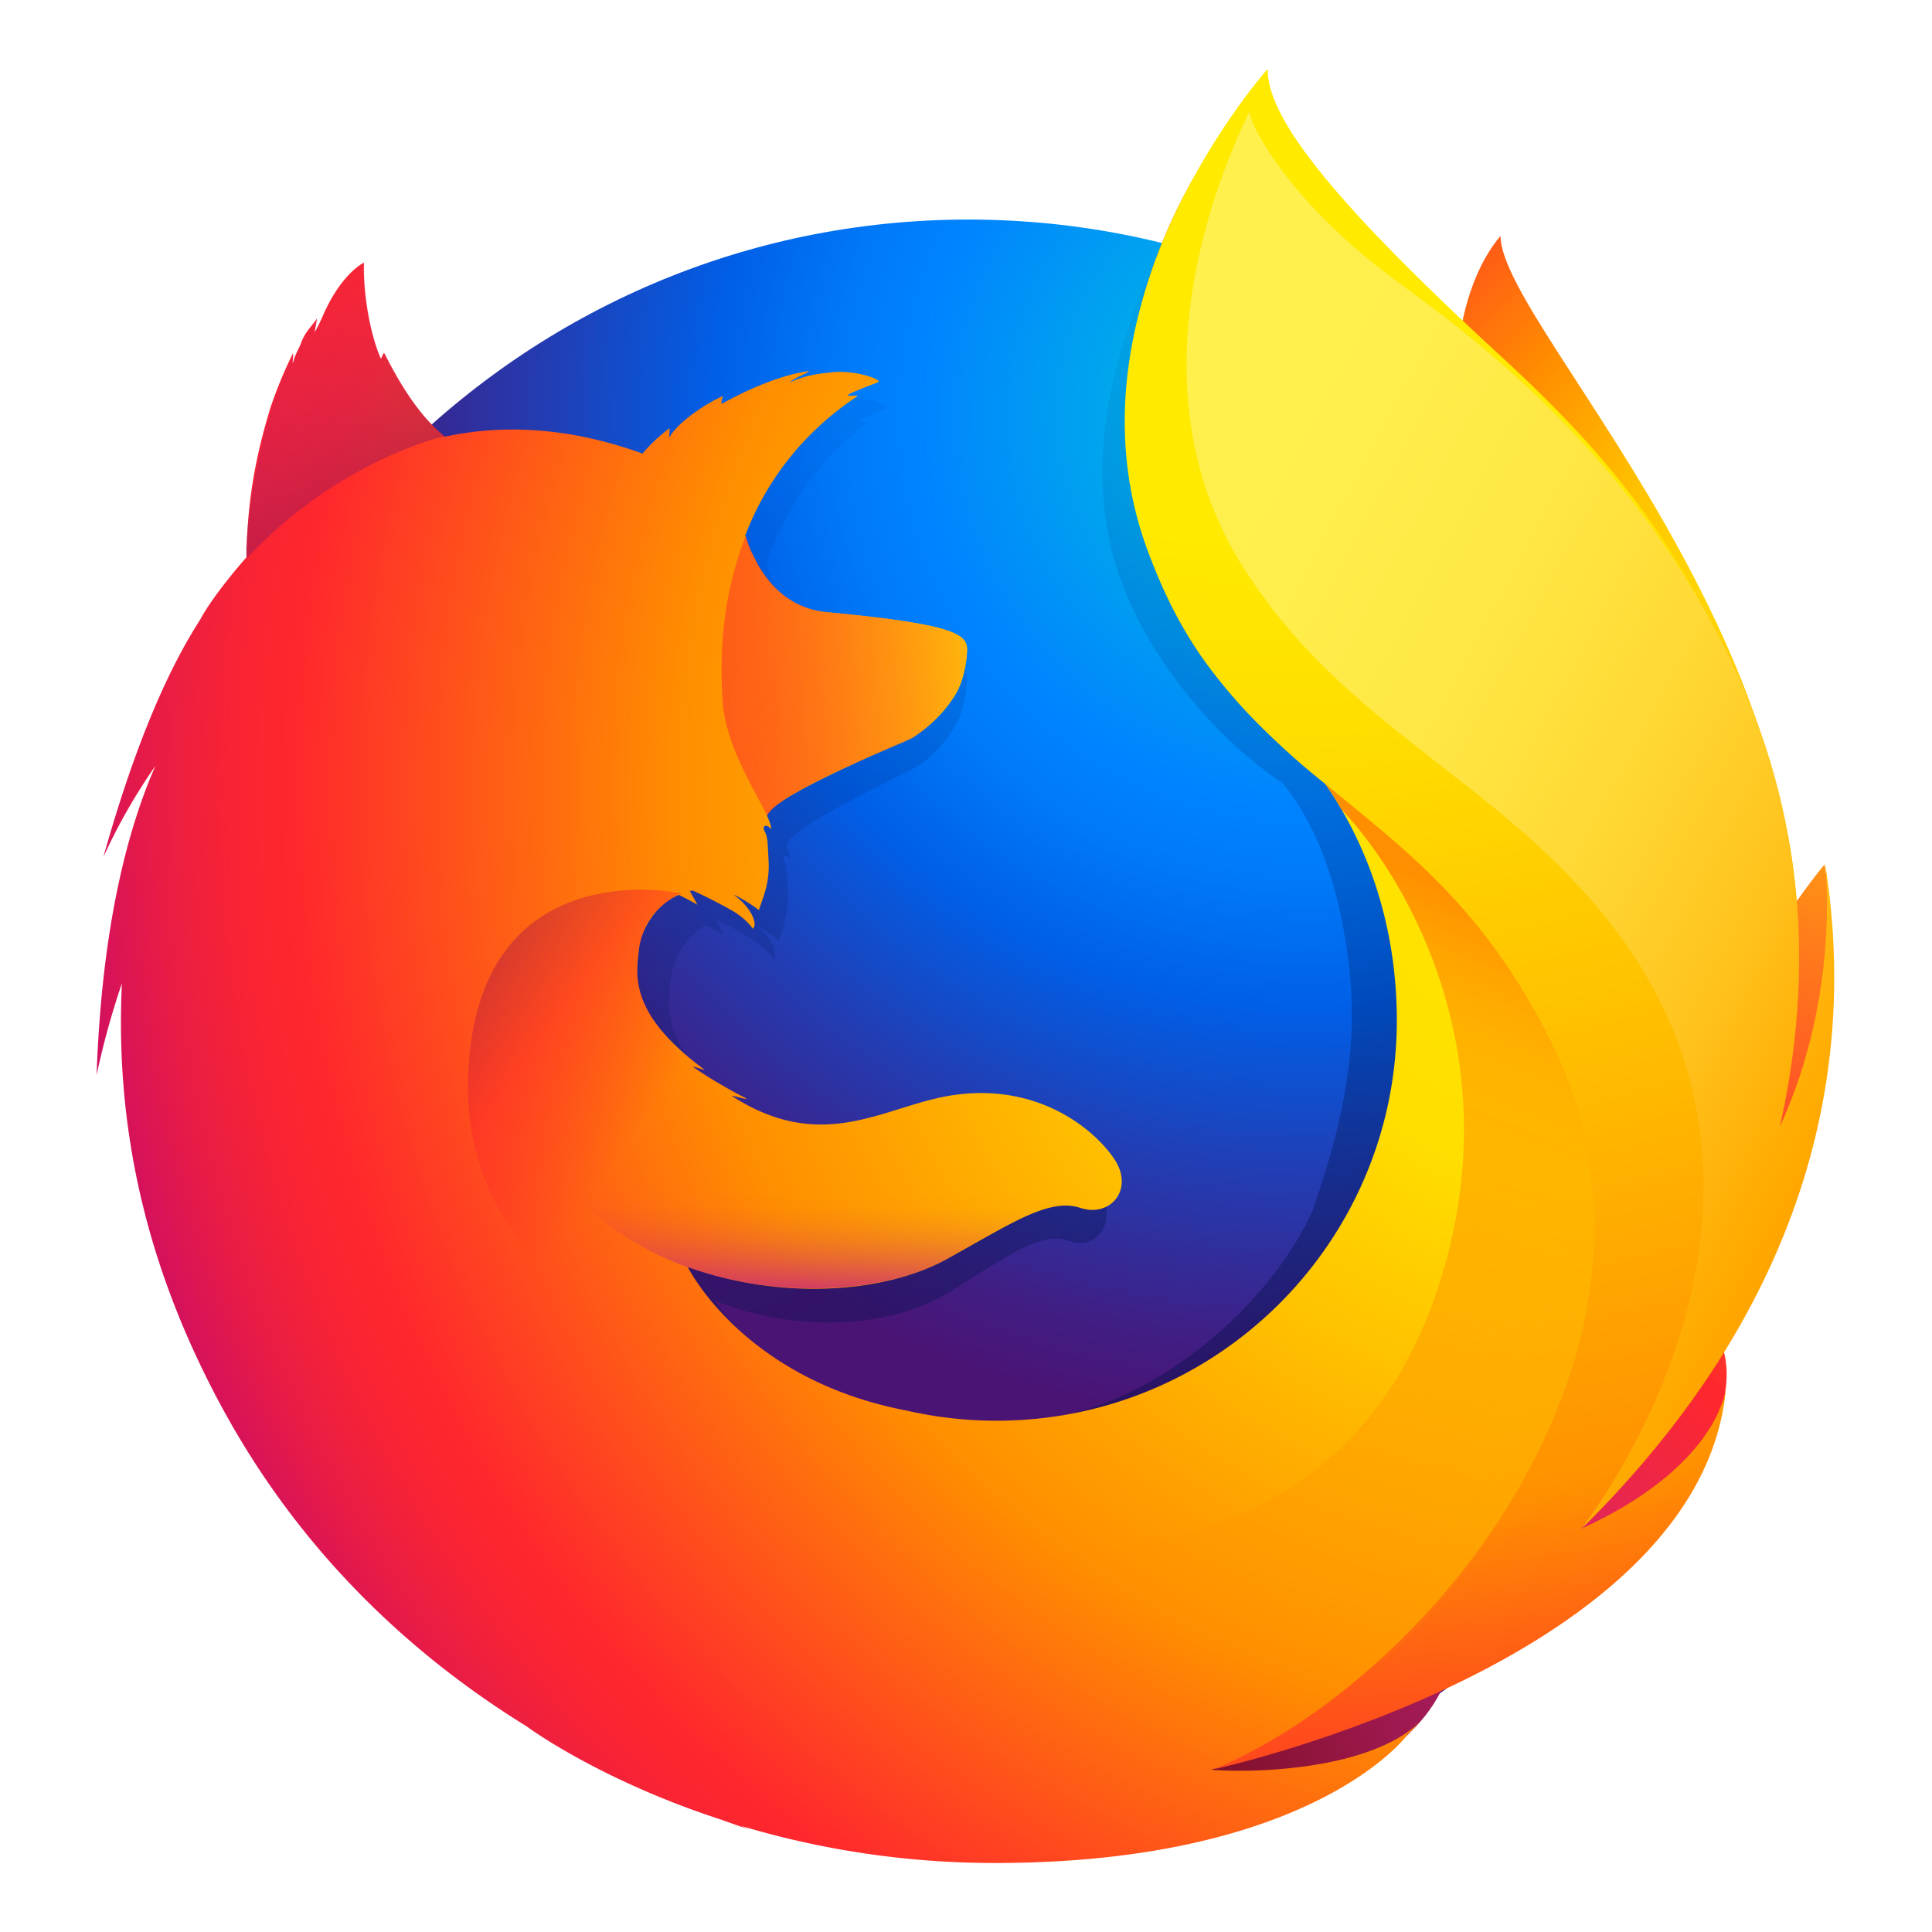 <svg xmlns="http://www.w3.org/2000/svg" width="140" height="140" viewBox="0 0 140 140">
    <defs>
        <radialGradient id="a" cx="86.85%" cy="30.027%" r="184.025%" fx="86.85%" fy="30.027%" gradientTransform="scale(1 .363) rotate(2.556 -10.955 .564)">
            <stop offset="4.5%" stop-color="#FFEA00"/>
            <stop offset="12%" stop-color="#FFDE00"/>
            <stop offset="25.4%" stop-color="#FFBF00"/>
            <stop offset="42.9%" stop-color="#FF8E00"/>
            <stop offset="76.9%" stop-color="#FF272D"/>
            <stop offset="87.2%" stop-color="#E0255A"/>
            <stop offset="95.3%" stop-color="#CC2477"/>
            <stop offset="100%" stop-color="#C42482"/>
        </radialGradient>
        <radialGradient id="b" cx="70.828%" cy="12.393%" r="109.234%" fx="70.828%" fy="12.393%" gradientTransform="matrix(1 0 0 .994 0 0)">
            <stop offset="0%" stop-color="#00CCDA"/>
            <stop offset="22%" stop-color="#0083FF"/>
            <stop offset="26.1%" stop-color="#007AF9"/>
            <stop offset="33%" stop-color="#0060E8"/>
            <stop offset="33.3%" stop-color="#005FE7"/>
            <stop offset="43.8%" stop-color="#2639AD"/>
            <stop offset="52.2%" stop-color="#401E84"/>
            <stop offset="56.6%" stop-color="#4A1475"/>
        </radialGradient>
        <linearGradient id="c" x1="57.339%" x2="35.146%" y1="75.22%" y2="6.805%">
            <stop offset="0%" stop-color="#000F43" stop-opacity=".4"/>
            <stop offset="48.5%" stop-color="#001962" stop-opacity=".173"/>
            <stop offset="100%" stop-color="#002079" stop-opacity="0"/>
        </linearGradient>
        <radialGradient id="d" cx="147.727%" cy="-21.664%" r="171.766%" fx="147.727%" fy="-21.664%" gradientTransform="scale(.924 1) rotate(5.763 1.538 .997)">
            <stop offset=".3%" stop-color="#FFEA00"/>
            <stop offset="49.7%" stop-color="#FF272D"/>
            <stop offset="100%" stop-color="#C42482"/>
        </radialGradient>
        <radialGradient id="e" cx="135.976%" cy="-52.131%" r="453.898%" fx="135.976%" fy="-52.131%" gradientTransform="scale(1 .541) rotate(5.763 5.747 -.742)">
            <stop offset=".3%" stop-color="#FFE900"/>
            <stop offset="15.7%" stop-color="#FFAF0E"/>
            <stop offset="31.6%" stop-color="#FF7A1B"/>
            <stop offset="47.2%" stop-color="#FF4E26"/>
            <stop offset="62.1%" stop-color="#FF2C2E"/>
            <stop offset="76.2%" stop-color="#FF1434"/>
            <stop offset="89.2%" stop-color="#FF0538"/>
            <stop offset="100%" stop-color="#FF0039"/>
        </radialGradient>
        <radialGradient id="f" cx="211.883%" cy="2.145%" r="377.431%" fx="211.883%" fy="2.145%" gradientTransform="scale(.534 1) rotate(5.763 3.045 18.415)">
            <stop offset=".3%" stop-color="#FF272D"/>
            <stop offset="49.7%" stop-color="#C42482"/>
            <stop offset="98.6%" stop-color="#620700"/>
        </radialGradient>
        <radialGradient id="g" cx="89.956%" cy="39.179%" r="103.321%" fx="89.956%" fy="39.179%" gradientTransform="matrix(1 0 0 .959 0 .016)">
            <stop offset="0%" stop-color="#FFEA00"/>
            <stop offset="23.1%" stop-color="#FFDE00"/>
            <stop offset="36.5%" stop-color="#FFBF00"/>
            <stop offset="54.1%" stop-color="#FF8E00"/>
            <stop offset="76.3%" stop-color="#FF272D"/>
            <stop offset="79.6%" stop-color="#F92433"/>
            <stop offset="84.1%" stop-color="#E91C45"/>
            <stop offset="89.3%" stop-color="#CF0E62"/>
            <stop offset="100%" stop-color="#B5007F"/>
        </radialGradient>
        <radialGradient id="h" cx="24.953%" cy=".138%" r="249.815%" fx="24.953%" fy=".138%" gradientTransform="matrix(1 0 0 .396 0 0)">
            <stop offset="27.9%" stop-color="#FFEA00"/>
            <stop offset="40.2%" stop-color="#FD0"/>
            <stop offset="63%" stop-color="#FFBA00"/>
            <stop offset="85.6%" stop-color="#FF9100"/>
            <stop offset="93.3%" stop-color="#FF6711"/>
            <stop offset="99.4%" stop-color="#FF4A1D"/>
        </radialGradient>
        <linearGradient id="i" x1="-121.603%" x2="142.342%" y1="64.455%" y2="29.666%">
            <stop offset="0%" stop-color="#C42482" stop-opacity=".5"/>
            <stop offset="47.4%" stop-color="#FF272D" stop-opacity=".5"/>
            <stop offset="48.6%" stop-color="#FF2C2C" stop-opacity=".513"/>
            <stop offset="67.5%" stop-color="#FF7A1A" stop-opacity=".72"/>
            <stop offset="82.9%" stop-color="#FFB20D" stop-opacity=".871"/>
            <stop offset="94.2%" stop-color="#FFD605" stop-opacity=".964"/>
            <stop offset="100%" stop-color="#FFE302"/>
        </linearGradient>
        <linearGradient id="j" x1="56.498%" x2="19.49%" y1="94.893%" y2="5.478%">
            <stop offset="0%" stop-color="#891551" stop-opacity=".6"/>
            <stop offset="100%" stop-color="#C42482" stop-opacity="0"/>
        </linearGradient>
        <linearGradient id="k" x1="8.04%" x2="47.914%" y1="6.686%" y2="47.886%">
            <stop offset=".5%" stop-color="#891551" stop-opacity=".5"/>
            <stop offset="48.4%" stop-color="#FF272D" stop-opacity=".5"/>
            <stop offset="100%" stop-color="#FF272D" stop-opacity="0"/>
        </linearGradient>
        <linearGradient id="l" x1="47.509%" x2="50.009%" y1="102.675%" y2="31.749%">
            <stop offset="0%" stop-color="#C42482"/>
            <stop offset="8.3%" stop-color="#C42482" stop-opacity=".81"/>
            <stop offset="20.6%" stop-color="#C42482" stop-opacity=".565"/>
            <stop offset="32.8%" stop-color="#C42482" stop-opacity=".362"/>
            <stop offset="44.7%" stop-color="#C42482" stop-opacity=".204"/>
            <stop offset="56.2%" stop-color="#C42482" stop-opacity=".091"/>
            <stop offset="67.3%" stop-color="#C42482" stop-opacity=".023"/>
            <stop offset="77.3%" stop-color="#C42482" stop-opacity="0"/>
        </linearGradient>
        <linearGradient id="m" x1="6.334%" x2="92.351%" y1="1.647%" y2="89.461%">
            <stop offset="0%" stop-color="#FFF14F"/>
            <stop offset="26.8%" stop-color="#FFEE4C"/>
            <stop offset="45.2%" stop-color="#FFE643"/>
            <stop offset="61.2%" stop-color="#FFD834"/>
            <stop offset="75.7%" stop-color="#FFC41E"/>
            <stop offset="89.2%" stop-color="#FFAB02"/>
            <stop offset="90.2%" stop-color="#FFA900"/>
            <stop offset="94.9%" stop-color="#FFA000"/>
            <stop offset="100%" stop-color="#FF9100"/>
        </linearGradient>
        <linearGradient id="n" x1="71.789%" x2="42.746%" y1="7.159%" y2="81.948%">
            <stop offset="0%" stop-color="#FF8E00"/>
            <stop offset="4%" stop-color="#FF8E00" stop-opacity=".858"/>
            <stop offset="8.4%" stop-color="#FF8E00" stop-opacity=".729"/>
            <stop offset="13%" stop-color="#FF8E00" stop-opacity=".628"/>
            <stop offset="17.8%" stop-color="#FF8E00" stop-opacity=".557"/>
            <stop offset="22.7%" stop-color="#FF8E00" stop-opacity=".514"/>
            <stop offset="28.2%" stop-color="#FF8E00" stop-opacity=".5"/>
            <stop offset="38.9%" stop-color="#FF8E00" stop-opacity=".478"/>
            <stop offset="52.4%" stop-color="#FF8E00" stop-opacity=".416"/>
            <stop offset="67.6%" stop-color="#FF8E00" stop-opacity=".314"/>
            <stop offset="83.8%" stop-color="#FF8E00" stop-opacity=".172"/>
            <stop offset="100%" stop-color="#FF8E00" stop-opacity="0"/>
        </linearGradient>
    </defs>
    <g fill="none" fill-rule="nonzero">
        <path fill="url(#a)" d="M101.736 12.096c-3.163 3.684-4.636 11.975-1.429 20.38 3.207 8.404 8.123 6.579 11.187 15.15 4.044 11.308 2.162 26.5 2.162 26.5s4.862 14.084 8.25-.876c7.5-28.101-20.17-54.234-20.17-61.154z" transform="translate(7 5)"/>
        <path fill="url(#b)" d="M63.142 128.763c32.39 0 58.628-26.388 58.628-58.926S95.53 10.91 63.173 10.91C30.815 10.91 4.576 37.3 4.576 69.837c-.062 32.57 26.207 58.926 58.566 58.926z" transform="translate(7 5)"/>
        <path fill="url(#c)" d="M107.07 106.171a32.606 32.606 0 0 1-3.978 2.403 93.013 93.013 0 0 0 5.058-8.318c1.25-1.384 2.394-2.728 3.327-4.182.454-.715.966-1.596 1.508-2.619 3.291-5.931 6.92-15.531 7.023-25.392v-.024c.003-.242.004-.485.002-.728a34.042 34.042 0 0 0-.754-7.365c.026.189.05.378.073.567-.029-.146-.053-.293-.085-.438.049.269.087.528.13.79.672 5.71.193 11.28-2.204 15.385-.038.06-.077.116-.115.175 1.243-6.24 1.659-13.13.276-20.029 0 0-.553-3.353-4.672-13.534-2.371-5.86-6.582-10.663-10.302-14.163-3.261-4.036-6.223-6.744-7.856-8.463-3.41-3.592-4.84-6.285-5.426-8.042-.509-.255-7.018-6.58-7.535-6.82-2.841 4.405-11.776 18.188-7.526 31.065 1.926 5.836 6.798 11.893 11.896 15.29.224.256 3.033 3.309 4.37 10.194 1.38 7.113.654 12.664-2.186 20.872-3.34 7.2-11.895 14.32-19.907 15.047C51.06 99.4 44.79 89.241 44.79 89.241c6.12 2.447 12.887 1.935 17.002-.602 4.147-2.566 6.655-4.47 8.692-3.719 2.007.747 3.605-1.42 2.171-3.668a10.367 10.367 0 0 0-10.487-4.568c-4.151.675-7.954 3.965-13.394.779a11.296 11.296 0 0 1-1.02-.669c-.36-.236 1.165.359.81.091-1.06-.575-2.933-1.829-3.419-2.275-.08-.074.822.288.74.214-5.085-4.19-4.45-7.02-4.29-8.795.128-1.42 1.052-3.24 2.608-3.978.752.41 1.22.724 1.22.724s-.32-.655-.493-1.001c.06-.026.118-.02.179-.045.616.297 1.978 1.07 2.695 1.541.934.66 1.232 1.247 1.232 1.247s.246-.136.064-.71c-.066-.236-.35-.985-1.275-1.74l.058.006c.554.315 1.078.68 1.567 1.089.261-.95.73-1.94.627-3.712-.063-1.246-.034-1.568-.253-2.05-.197-.413.11-.574.451-.145a4.338 4.338 0 0 0-.291-.978l.002-.032c.426-1.484 9.014-5.345 9.64-5.797a8.898 8.898 0 0 0 2.526-2.748c.478-.76.837-1.829.925-3.45.047-1.168-.497-1.946-9.18-2.855-2.375-.234-3.769-1.956-4.56-3.544a23.172 23.172 0 0 0-.44-.962 7.664 7.664 0 0 1-.337-1.114c1.42-4.079 3.805-7.527 7.312-10.133.191-.174-.763.045-.572-.13.222-.203 1.678-.79 1.953-.921.335-.159-1.438-.912-3.003-.728-1.594.18-1.932.37-2.783.73.353-.351 1.476-.812 1.212-.81-1.718.264-3.853 1.264-5.679 2.395a1.418 1.418 0 0 1 .11-.574c-.85.36-2.94 1.822-3.548 3.057.027-.237.038-.475.035-.713a11.16 11.16 0 0 0-1.742 1.825l-.032.03c-4.934-1.989-9.276-2.118-12.95-1.226-.804-.808-1.197-.217-3.026-4.237-.124-.242.095.24 0 0-.3-.78.183 1.04 0 0-3.075 2.427-7.121 5.178-9.064 7.12-.024.077 2.266-.648 0 0-.793.226-.74.697-.86 4.954-.029.323-.003.684-.03.975-1.551 1.977-2.608 3.652-3.007 4.52-2.007 3.458-4.217 8.85-6.36 17.38a44.179 44.179 0 0 1 3.406-6.66C8.151 57.158 6.43 64.267 6.084 75.215c.431-2.26.984-4.494 1.655-6.693a62.511 62.511 0 0 0 4.589 26.563c1.232 3.015 3.27 7.59 6.74 12.603 10.9 11.473 26.275 18.615 43.3 18.615 17.774 0 33.735-7.778 44.702-20.13z" transform="translate(7 5)"/>
        <path fill="url(#d)" d="M93.919 114.504c21.511-2.492 31.034-24.666 18.805-25.102-11.046-.353-28.994 26.278-18.805 25.102z" transform="translate(7 5)"/>
        <path fill="url(#e)" d="M114.273 84.873c14.8-8.616 10.94-27.226 10.94-27.226s-5.711 6.637-9.591 17.217c-3.833 10.477-10.247 15.213-1.35 10.01z" transform="translate(7 5)"/>
        <path fill="url(#f)" d="M67.289 125.516c20.634 6.586 38.368-9.673 27.436-15.103-9.938-4.897-37.23 11.99-27.436 15.103z" transform="translate(7 5)"/>
        <path fill="url(#g)" d="M115.81 92.775c.502-.709 1.181-2.977 1.78-3.991 3.644-5.883 3.67-10.573 3.67-10.68 2.2-10.994 2-15.484.646-23.786-1.09-6.685-5.853-16.262-9.98-20.874-4.253-4.752-1.257-3.204-5.375-6.674-3.61-4.002-7.109-7.966-9.014-9.56C83.764 5.694 84.075 3.248 84.34 2.83l-.195.217c-.163-.65-.278-1.197-.278-1.197s-7.528 7.53-9.113 20.08c-1.035 8.195 2.031 16.737 6.471 22.196a50.376 50.376 0 0 0 7.793 7.663v-.004c3.355 4.82 5.201 10.766 5.201 17.163 0 16.018-12.988 29.003-29.01 29.003a29.109 29.109 0 0 1-6.49-.73c-7.56-1.44-11.925-5.255-14.102-7.844-1.248-1.484-1.778-2.566-1.778-2.566 6.773 2.427 14.262 1.919 18.816-.597 4.59-2.545 7.367-4.432 9.62-3.688 2.222.74 3.99-1.41 2.404-3.638-1.555-2.226-5.6-5.413-11.607-4.53-4.594.67-8.803 3.932-14.824.772a12.72 12.72 0 0 1-1.13-.663c-.396-.234 1.29.356.897.09-1.172-.57-3.246-1.813-3.783-2.255-.09-.074.909.285.819.211-5.63-4.155-4.927-6.961-4.75-8.722.142-1.408 1.165-3.213 2.888-3.945.832.407 1.35.718 1.35.718s-.355-.65-.547-.993c.067-.025.131-.019.198-.044a36.38 36.38 0 0 1 2.983 1.528c1.034.654 1.364 1.237 1.364 1.237s.272-.135.07-.705c-.073-.233-.386-.976-1.41-1.726l.064.007c.608.31 1.188.67 1.734 1.08.29-.941.808-1.924.694-3.681-.07-1.236-.037-1.556-.28-2.033-.218-.41.122-.57.5-.143a3.97 3.97 0 0 0-.324-.97l.004-.033c.471-1.472 9.976-5.3 10.668-5.748a9.287 9.287 0 0 0 2.796-2.726c.529-.755.927-1.814 1.024-3.42.032-.725-.19-1.298-2.708-1.846-1.51-.329-3.848-.649-7.453-.987-2.628-.232-4.17-1.94-5.047-3.514-.16-.34-.323-.648-.486-.955a7.018 7.018 0 0 1-.374-1.104 20.935 20.935 0 0 1 8.093-10.049c.212-.173-.845.044-.633-.128.246-.202 1.857-.783 2.161-.915.372-.156-1.59-.903-3.323-.722-1.764.179-2.139.367-3.08.725.39-.349 1.633-.806 1.342-.802-1.902.26-4.266 1.252-6.287 2.374a1.279 1.279 0 0 1 .122-.57c-.941.358-3.254 1.807-3.927 3.032.029-.234.042-.47.039-.707a11.714 11.714 0 0 0-1.928 1.81l-.036.029c-5.46-1.972-10.266-2.1-14.333-1.216-.89-.8-2.32-2.011-4.344-5.998-.138-.24-.211.496-.317.26-.787-1.825-1.262-4.815-1.184-6.877 0 0-1.627.742-2.973 3.84-.25.557-.41.864-.57 1.17-.074.09.166-1.016.128-.956-.234.396-.84.95-1.106 1.667-.182.531-.439.829-.602 1.491l-.039.06c-.013-.194.049-.802.004-.678a31.197 31.197 0 0 0-1.626 3.943c-.725 2.384-1.569 5.629-1.703 9.85-.032.32-.003.68-.032.967-1.717 1.962-2.887 3.622-3.33 4.483C5.307 43.3 2.862 48.649.49 57.107a42.166 42.166 0 0 1 3.769-6.604C2.287 54.993.38 62.043 0 72.9a57.948 57.948 0 0 1 1.832-6.637c-.34 7.24.503 16.216 5.078 26.343 2.717 5.956 8.971 18.053 24.252 27.492l-.001.001s5.198 3.871 14.134 6.772c.66.24 1.33.476 2.012.705a13.272 13.272 0 0 1-.623-.271A64.024 64.024 0 0 0 65.016 130c23.137.02 29.961-9.274 29.961-9.274l-.068.05c.327-.308.641-.628.944-.96-3.65 3.449-11.981 3.678-15.096 3.429 5.312-1.56 8.808-2.881 15.608-5.485.795-.295 1.609-.632 2.44-1.01l.272-.123c.165-.077.328-.15.495-.23a46.12 46.12 0 0 0 9.28-5.812c6.828-5.456 8.313-10.775 9.09-14.282-.108.337-.446 1.12-.683 1.628-1.758 3.762-5.658 6.071-9.893 8.052a91.027 91.027 0 0 0 5.598-8.249c1.383-1.371 1.814-3.517 2.846-4.96z" transform="translate(7 5)"/>
        <path fill="url(#h)" d="M107.499 105.82c2.784-3.07 5.284-6.582 7.178-10.564 4.874-10.25 12.409-27.292 6.474-45.091-4.69-14.068-11.13-21.76-19.307-29.275C88.564 8.687 84.856 3.24 84.856 0c0 0-15.332 17.097-8.683 34.928 6.65 17.832 20.269 17.178 29.279 35.787 10.602 21.897-8.579 45.792-24.44 52.48.97-.216 35.26-7.977 37.062-27.596-.04.36-.813 5.787-10.575 10.222z" transform="translate(7 5)"/>
        <path fill="url(#i)" d="M63.078 42.194c.052-1.16-.549-1.937-10.128-2.836-3.94-.364-5.45-4.008-5.91-5.541-1.401 3.642-1.98 7.463-1.669 12.085.213 3.028 2.247 6.279 3.219 8.187 0 0 .216-.281.316-.385 1.83-1.906 9.5-4.811 10.221-5.224.795-.502 3.818-2.711 3.951-6.286z" transform="translate(7 5)"/>
        <path fill="url(#j)" d="M20.91 20.672c-.138-.24-.212.496-.318.26-.786-1.826-1.265-4.783-1.151-6.874 0 0-1.627.742-2.974 3.84-.25.556-.41.863-.57 1.17-.074.09.167-1.017.128-.956-.234.396-.839.95-1.102 1.635-.218.56-.442.86-.61 1.555-.05.189.053-.836.008-.71-3.132 6.053-3.73 15.207-3.4 14.82 6.667-7.12 14.307-8.81 14.307-8.81-.813-.599-2.579-2.328-4.318-5.93z" transform="translate(7 5)"/>
        <path fill="url(#k)" d="M46.206 95.135c-9.209-3.933-19.678-9.48-19.283-22.081.538-16.596 15.472-13.316 15.472-13.316-.564.137-2.07 1.21-2.604 2.354-.565 1.43-1.595 4.66 1.525 8.046 4.899 5.31-10.064 12.598 13.031 26.366.583.317-5.414-.19-8.14-1.369h-.001z" transform="translate(7 5)"/>
        <path fill="url(#l)" d="M42.934 86.865c6.53 2.273 14.138 1.874 18.692-.642 3.049-1.698 6.96-4.417 9.367-3.746-2.084-.824-3.662-1.209-5.56-1.303-.324 0-.711-.007-1.063-.042-.696-.002-1.39.036-2.081.114-1.176.108-2.479.85-3.663.73-.065-.006 1.149-.498 1.05-.475-.628.13-1.31.159-2.03.248-.458.051-.852.108-1.306.127-13.602 1.154-25.097-7.373-25.097-7.373-.978 3.296 4.38 9.816 11.691 12.362z" transform="translate(7 5)"/>
        <path fill="url(#m)" d="M107.475 105.909c13.757-13.512 20.717-29.935 17.775-48.357 0 0 1.175 9.446-3.282 19.108 2.141-9.432 2.39-21.154-3.298-33.291-7.594-16.202-20.082-24.727-24.85-28.283C86.596 9.697 83.602 4.21 83.548 3.078c-2.158 4.423-8.687 19.58-.702 32.632 7.48 12.23 19.265 15.86 27.515 27.077 15.199 20.665-2.886 43.122-2.886 43.122z" transform="translate(7 5)"/>
        <path fill="url(#n)" d="M105.504 70.754c-4.808-9.935-10.809-14.269-16.485-18.965.66.924.823 1.251 1.189 1.85 4.996 5.326 12.363 18.318 7.014 34.627-10.068 30.7-50.34 16.244-54.562 12.183 1.708 17.768 31.44 26.27 50.797 14.748 11.015-10.43 19.926-28.162 12.047-44.443z" transform="translate(7 5)"/>
    </g>
</svg>
